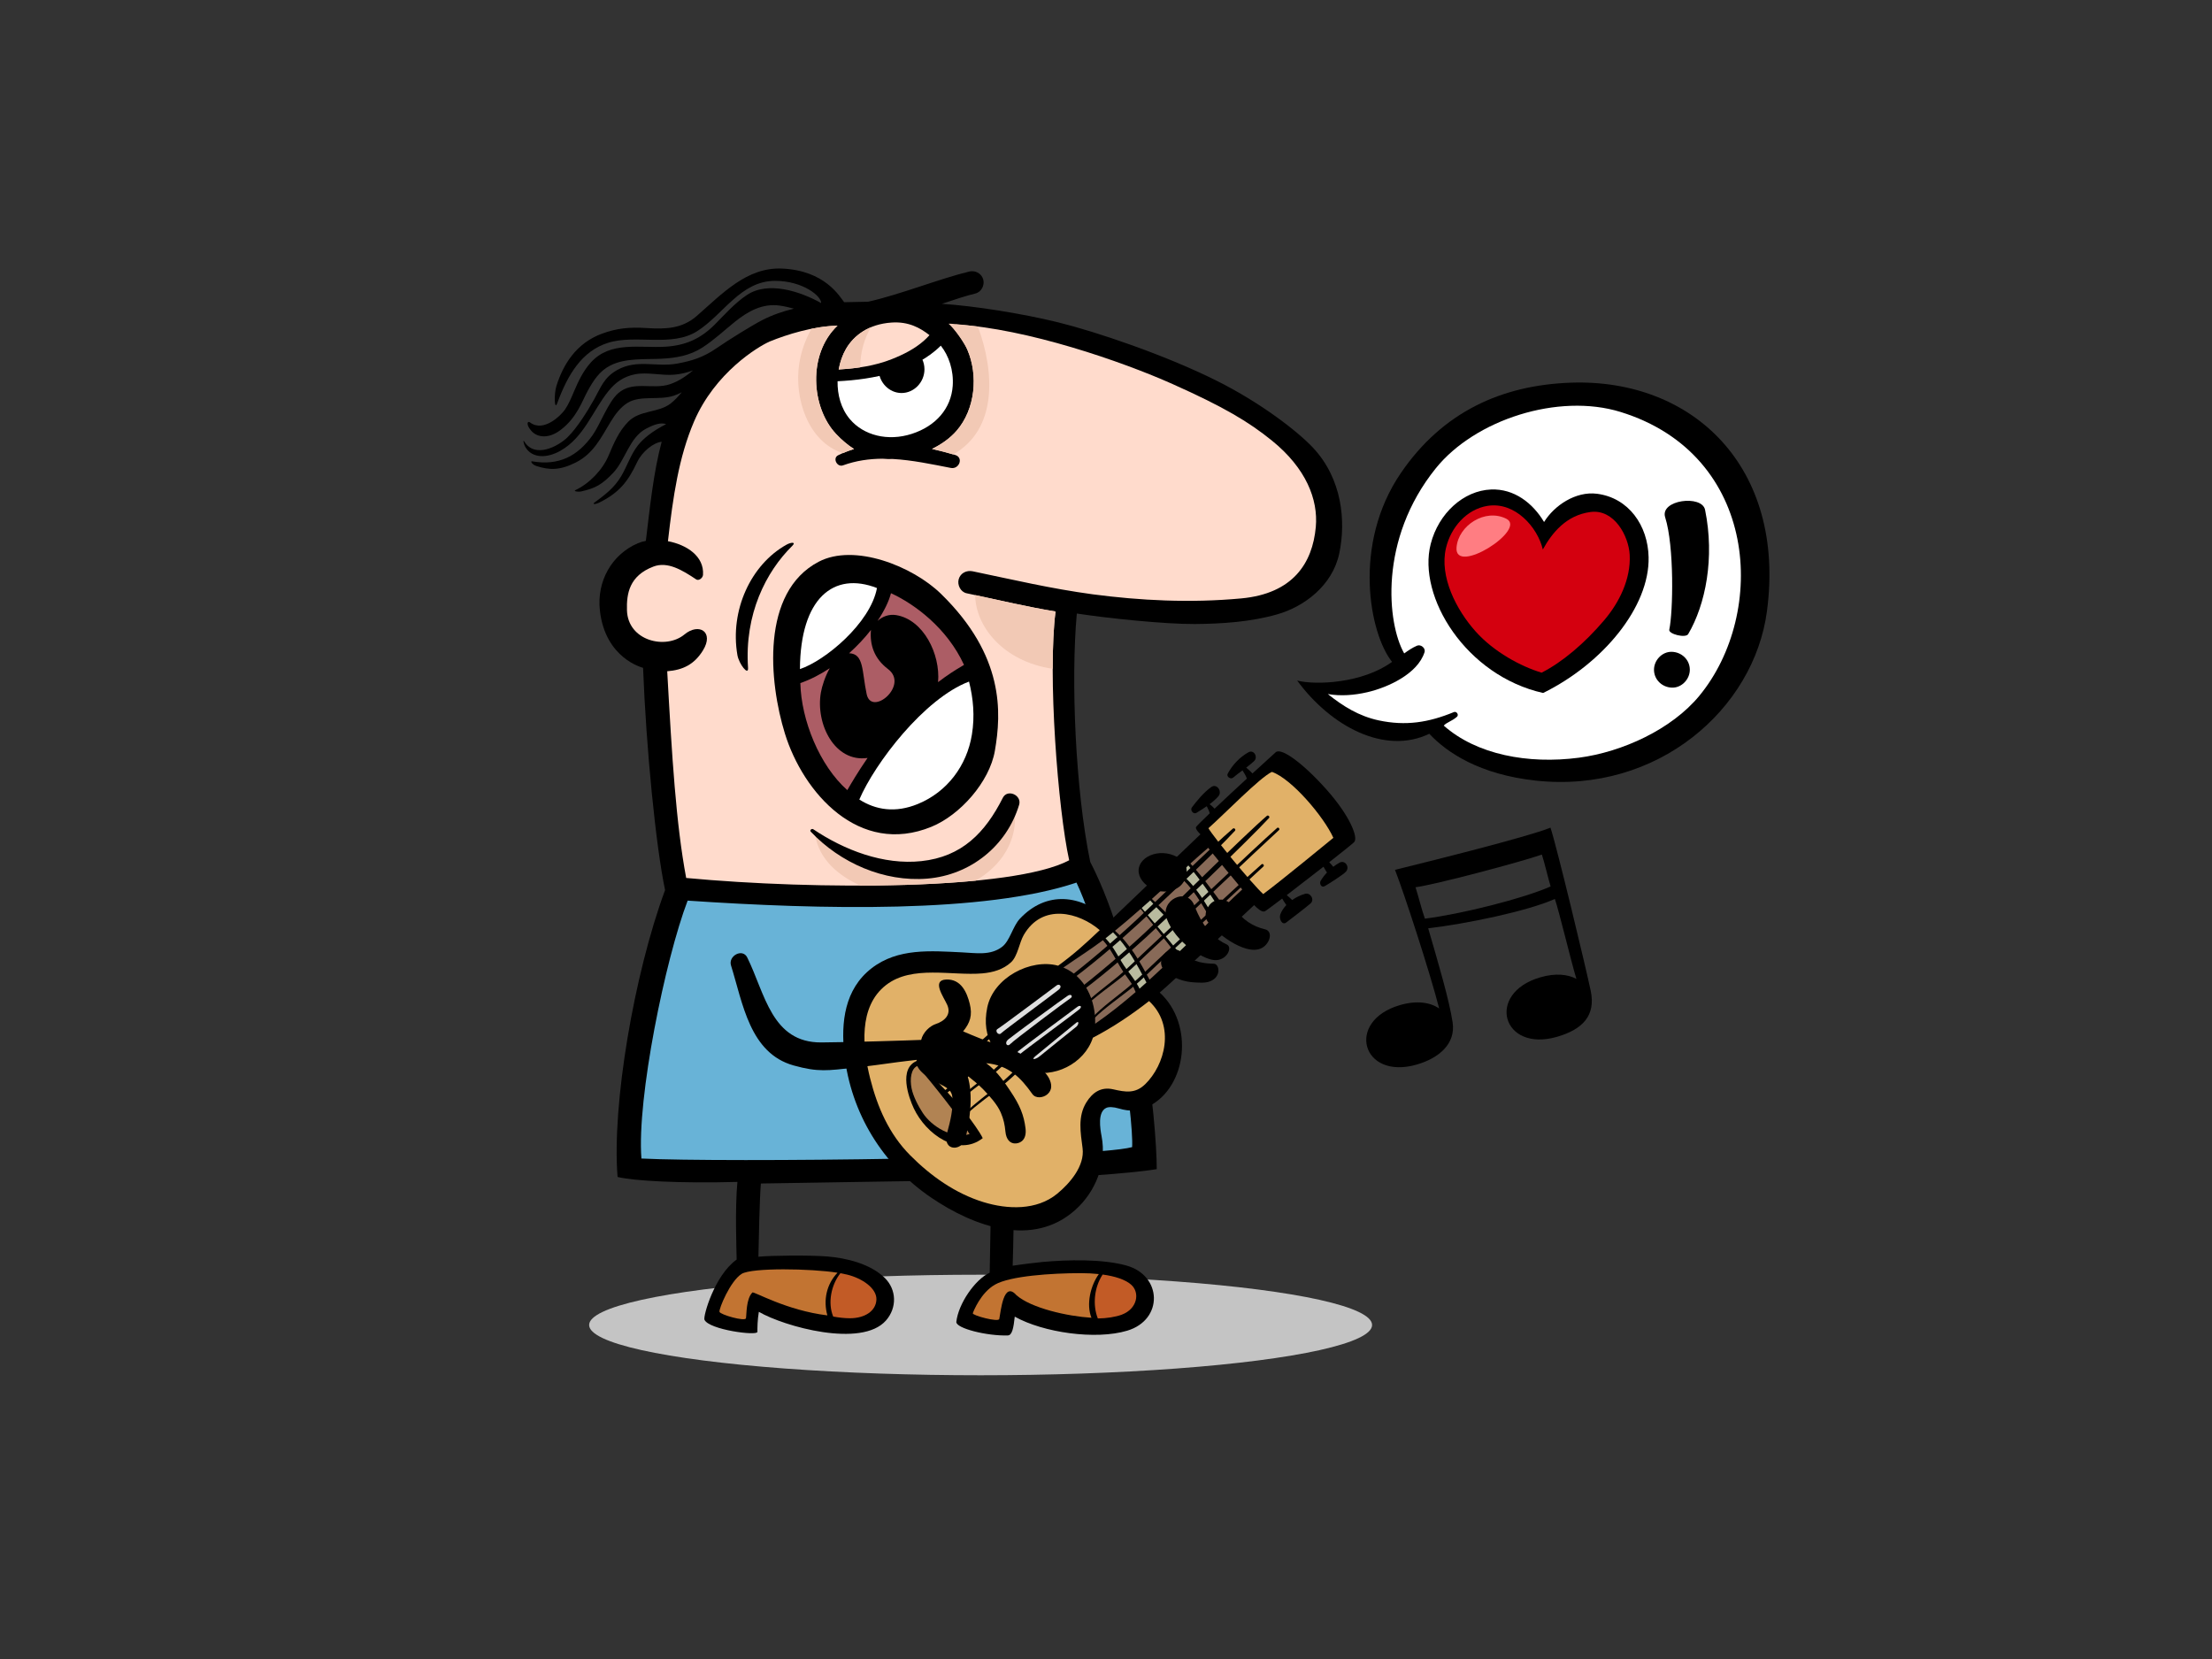 <?xml version="1.0" encoding="utf-8"?>
<!-- Generator: Adobe Illustrator 17.0.0, SVG Export Plug-In . SVG Version: 6.00 Build 0)  -->
<!DOCTYPE svg PUBLIC "-//W3C//DTD SVG 1.1//EN" "http://www.w3.org/Graphics/SVG/1.1/DTD/svg11.dtd">
<svg version="1.1" id="Layer_1" xmlns="http://www.w3.org/2000/svg" xmlns:xlink="http://www.w3.org/1999/xlink" x="0px" y="0px"
	 width="800px" height="600px" viewBox="0 0 800 600" enable-background="new 0 0 800 600" xml:space="preserve">
<rect x="0" y="0" width="800" height="600" fill="#333333" stroke="none"/>
<g>
	<ellipse fill="#C4C4C4" cx="354.651" cy="479.2" rx="141.584" ry="18.182"/>
	<path d="M474.767,161.815c-5.585-5.911-18.797-16.145-34.755-24.123c-18.671-9.336-43.729-17.778-57.445-21.144
		c-13.078-3.207-30.301-5.911-41.923-6.671c4.503-1.518,9.025-2.992,12.077-3.718c2.186-0.518,3.459-2.964,2.879-5.069
		c-0.514-1.87-2.206-3-4.031-3c-0.343,0-0.691,0.041-1.037,0.122c-10.363,2.461-25.089,8.355-36.563,10.909
		c-2.203,0.035-6.437,0.102-8.663,0.178c-1.666-2.122-7.002-11.494-22.487-12.17c-12.658-0.555-21.551,9.031-30.813,17.123
		c-5.313,4.643-11.293,4.831-18.024,4.397c-6.388-0.413-10.955,0.075-16.235,2.012c-9.402,3.448-14.088,11.209-16.512,18.933
		c-0.905,2.887-0.767,9.123,0.303,6.212c3.787-10.3,8.865-18.802,18.33-21.813c10.004-3.183,23.013,1.683,32.314-4.247
		c9.509-6.062,15.688-18.172,28.128-18.172c10.149,0,16.814,5.604,16.664,8.028c-7.527-4.195-19.123-8.061-26.852-2.91
		c-4.34,2.891-7.89,6.933-11.542,10.613c-5.153,5.191-10.6,7.64-17.943,8.085c-9.216,0.561-19.869-2.113-26.927,5.679
		c-2.809,3.103-4.541,6.811-6.164,10.627c-0.965,2.268-1.833,4.381-3.219,6.436c-1.27,1.881-7.637,8.43-12.636,4.642
		c-0.943-0.713-1.575,0.71,0.455,3.03c2.121,2.423,6.211,3.03,10.604-0.303c5.927-4.497,7.759-10.41,9.788-14.095
		c2.085-3.782,4.204-7.156,8.13-9.186c5.471-2.832,12.58-2.182,18.538-2.482c5.317-0.272,10.249-1.112,14.799-4.033
		c4.197-2.693,7.888-6.186,11.76-9.307c4.788-3.86,10.106-6.814,16.432-5.849c1.699,0.259,3.324,0.655,4.928,1.081
		c-3.961,0.952-7.81,2.271-11.46,4.149c-3.604,1.854-11.93,6.998-16.67,10.257c-4.74,3.259-8.857,4.479-13.969,5.438
		c-7.647,1.432-14.568-1.71-21.795,2.339c-4.797,2.685-5.874,6.193-8.362,10.631c-2.384,4.251-6.118,10.265-9.544,13.634
		c-3.41,3.353-11.825,7.85-15.685,1.626c-0.637-1.028-0.233,0.969,0.385,2.01c2.424,4.09,7.754,4.054,12.548,1.378
		c8.643-4.823,11.699-14.46,17.452-21.609c2.586-3.213,5.506-5.274,9.549-6.099c4.584-0.931,9.661,0.539,14.354,0.119
		c2.352-0.208,4.586-0.763,6.737-1.541c-2.562,2.093-5.113,3.906-8.39,5.001c-6.243,2.088-13.427-1.468-18.77,3.319
		c-3.575,3.2-6.463,11.295-9.242,15.191c-5.346,7.491-12.17,11.055-21.826,9.369c-0.763-0.134,0.057,1.214,1.527,1.689
		c4.696,1.514,8.485,1.649,14.285-1.27c6.387-3.215,9.049-8.864,12.574-14.662c1.593-2.62,3.569-5.355,6.24-6.955
		c4.594-2.752,11.314-0.806,16.549-2.507c0.931-0.302,1.932-0.739,2.955-1.262c-1.239,1.456-2.503,2.892-4.009,4.052
		c-4.546,3.502-11.104,2.272-15.356,6.607c-3.401,3.467-5.21,7.772-7.072,12.186c-2.214,5.242-6.971,10.171-12.059,12.56
		c-0.811,0.381,1.075,0.682,1.952,0.491c5.432-1.178,7.768-2.612,11.664-6.666c4.457-4.635,5.935-12.897,11.968-16.057
		c3.181-1.665,5.302-2.272,7.271-1.665c-5.302,2.727-8.355,5.342-10.213,7.692c-2.536,3.21-3.958,7.6-6.007,11.085
		c-2.539,4.314-5.918,6.79-9.839,9.7c-0.546,0.405,0.154,0.758,1.972-0.149c7.096-3.548,10.265-7.499,13.581-14.546
		c1.82-3.869,5.961-7.116,8.89-7.397c-2.937,10.851-4.247,23.64-5.726,35.857c-1.041,0.192-2.017,0.469-2.888,0.845
		c-9.537,4.108-14.876,13.815-13.748,24.212c1.899,17.513,15.496,20.793,15.627,20.842c1.124,29.073,4.603,64.404,7.958,80.382
		c-11.19,30.274-19.282,77.704-17.177,103.761c5.916,1.422,22.498,2.355,43.339,1.789c-0.899,9.476-0.333,24.281-0.272,28.085
		c-8.024,5.693-12.168,20.529-11.648,21.743c1.553,3.621,19.155,5.954,19.155,4.398c0-1.551,0-4.141,0.516-7.246
		c9.172,5.333,37.149,13.146,45.96,3.159c4.08-4.624,3.848-11.163-0.331-15.325c-5.236-5.215-14.003-7.313-21.064-7.866
		c-6.153-0.478-20.122-0.365-24.716,0.113c0.125-6.105,0.4-20.572,0.887-26.483c4.583-0.116,78.922-1.235,83.412-1.32
		c-0.092,4.891-0.609,27.883-0.656,33.567c-5.333,2.506-11.333,11.22-12.062,17.778c-0.259,2.329,11.13,5.179,18.636,4.918
		c1.574-0.054,2.071-2.846,2.489-6.795c10.287,5.765,29.26,8.516,40.706,5.067c13.103-3.946,12.644-19.935-0.308-23.546
		c-8.798-2.452-21.442-2.104-30.452-1.284c-1.761,0.16-6.904,0.763-10.7,1.347c0.268-6.631,0.533-26.51,0.596-31.239
		c16.543-0.424,41.812-2.043,51.514-3.699c-0.042-17.162-5.694-75.554-24.057-111.12c-5.394-26.129-7.028-65.864-4.851-89.816
		c11.077,1.702,31.802,3.861,42.647,3.791c9.959-0.067,20.196-0.763,29.82-3.493c9.659-2.74,19.992-10.362,22.451-22.04
		C486.822,188.471,485.424,173.093,474.767,161.815z"/>
	<path fill="#FFDBCC" d="M305.979,126.16c2.79-4.786,8.109-8.948,16.496-9.507c6.098-0.407,10.257,1.883,13.688,4.562
		c-0.627,0.69-1.285,1.36-2.002,1.994c-3.387,2.994-7.504,5.05-11.677,6.701c-6.06,2.396-12.632,3.35-19.162,3.718
		C303.821,130.854,304.747,128.27,305.979,126.16z"/>
	<path fill="#FFFFFF" d="M340.249,125.011c2.871,3.572,4.719,8.911,4.314,14.568c-0.577,8.101-6.026,14.502-14.819,17.336
		c-8.667,2.795-17.402,0.556-22.368-5.312c-3.25-3.842-4.535-8.854-4.459-13.718C315.819,137.283,331.051,134.243,340.249,125.011z"
		/>
	<path fill="#C25B26" d="M306.355,460.974c5.494,1.33,10.783,4.977,10.612,9.058c-0.172,4.084-4.141,6.731-9.577,6.731
		c-1.91,0-3.943-0.232-6.045-0.61c-2.054-4.939-0.74-11.452,2.597-15.674C304.818,460.633,305.632,460.797,306.355,460.974z"/>
	<path fill="#C27432" d="M302.898,460.301c-3.96,4.101-5.211,9.92-3.667,15.425c-14.822-1.784-26.634-8.765-27.116-8.282
		c-2.329,2.329-2.071,8.023-2.329,9.318c-0.258,1.293-9.317-1.295-9.576-2.33c-0.26-1.036,3.882-11.13,8.023-13.718
		C271.888,458.431,293.283,458.766,302.898,460.301z"/>
	<path fill="#C25B26" d="M409.073,464.597c3.275,2.851,2.309,8.743-3.366,10.871c-2.132,0.801-5.507,1.351-8.657,1.368
		c-1.911-4.78-1.364-11.196,1.74-15.881C403.243,461.566,406.954,462.753,409.073,464.597z"/>
	<path fill="#C27432" d="M390.954,460.454c2.233,0,4.405,0.111,6.45,0.332c-3.034,4.241-4.608,10.96-2.666,15.801
		c-8.576-0.518-21.801-3.459-27.155-8.19c-4.65-5.276-5.628,5.868-6.179,8.622c-0.26,1.295-9.835-1.294-9.577-2.069
		c0.258-0.777,2.899-7.426,8.024-10.354C365.286,461.49,380.071,460.454,390.954,460.454z"/>
	<path fill="#68B3D7" d="M389.326,319.195c13.314,28.395,20.752,85.621,20.124,95.679c-15.708,4.165-148.705,5.585-177.471,4.122
		c-1.688-21.749,8.604-72.003,16.714-93.274C296.817,328.977,356.192,330.359,389.326,319.195z"/>
	<path fill="#FFDBCC" d="M475.877,190.6c-1.197,13.165-8.338,24.085-26.926,25.82c-18.589,1.734-36.708,0.76-53.76-1.479
		c-15.3-2.082-28.292-5.182-43.401-8.322c-2.196-0.458-4.443,0.612-5.069,2.879c-0.565,2.056,0.679,4.611,2.879,5.069
		c11.395,2.366,20.684,4.691,32.151,6.596c-2.918,22.499,0.892,71.763,4.934,89.968c-20.365,10.823-91.708,10.788-138.519,6.398
		c-3.69-19.69-5.125-43.61-6.856-74.763c5.593-0.447,9.718-2.382,12.895-7.486c4.197-6.745-1.405-10.175-6.656-5.824
		c-6.803,5.638-20.477,2.32-20.8-8.737c-0.175-6.007,0.832-12.48,9.568-15.808c5.111-1.947,10.4,1.247,15.5,4.657
		c0.86,0.574,2.357-0.48,2.439-1.675c0.458-6.734-5.928-10.885-12.685-12.162c1.85-16.164,3.918-30.403,9.441-43.287
		c7.56-17.638,23.028-27.025,27.374-28.94c6.257-2.542,15.602-5.493,24.519-5.735c-10.923,10.337-9.506,29.637-0.56,39.144
		c2.173,2.309,4.336,4.108,6.533,5.482c-1.943,0.594-3.864,1.328-5.751,2.258c-2.105,1.036-0.388,4.433,1.758,3.652
		c4.708-1.711,9.483-2.372,14.281-2.406c1.235,0.119,2.5,0.148,3.798,0.105c6.993,0.394,14.01,1.888,20.913,3.231
		c3.026,0.586,4.715-3.752,1.575-4.686c-2.747-0.818-5.544-1.564-8.366-2.188c3.27-1.6,6.441-3.764,8.876-6.566
		c6.804-7.824,7.851-20.117,3.923-29.265c-1.063-2.474-3.019-5.433-4.962-7.747c0.257-0.467,0.5-0.949,0.732-1.438
		c25.667,1.464,60.155,13.389,78.4,21.541c18.75,8.378,27.583,13.687,35.962,20.468C472.364,169.351,476.781,180.659,475.877,190.6z
		"/>
	<path fill="#F2C9B5" d="M314.98,118.359c-4.205,1.759-7.159,4.64-9.001,7.801c-1.231,2.11-2.158,4.694-2.658,7.468
		c2.598-0.146,5.201-0.391,7.778-0.779C311.151,127.332,312.564,122.518,314.98,118.359z"/>
	<path fill="#F2C9B5" d="M352.695,215.222c0.046,10.861,9.634,23.915,28.028,26.655c-0.003-7.956,0.306-15.153,1.027-20.713
		C371.344,219.435,362.715,217.361,352.695,215.222z"/>
	<path fill="#F2C9B5" d="M302.343,156.915c-8.946-9.507-10.363-28.808,0.56-39.144c-3.129,0.084-6.309,0.507-9.391,1.125
		c-2.271,3.919-3.802,8.311-4.48,12.804c-1.819,12.034,2.968,27.985,15.774,32.186c1.344-0.577,2.702-1.069,4.071-1.489
		C306.679,161.023,304.516,159.224,302.343,156.915z"/>
	<path fill="#F2C9B5" d="M337.085,162.363c2.578,0.57,5.13,1.25,7.647,1.985c16.109-9.078,15.006-29.902,8.933-46.249
		c-2.742-0.346-9.992-1.171-10.586-1.009c2.162,1.866,5.743,6.968,6.806,9.442c3.927,9.148,2.881,21.441-3.923,29.265
		C343.526,158.598,340.354,160.763,337.085,162.363z"/>
	<path fill="#F2C9B5" d="M363.842,307.887c3.873-6.717,4.073-13.669,1.773-20.313c-4.804,11.274-13.959,20.139-26.531,23.403
		c-15.395,3.998-31.399,0.237-44.222-8.754c1.398,8.381,8.092,14.406,16.357,18.067c14.808-0.035,29.198-0.585,41.642-1.785
		C357.336,315.874,361.253,312.379,363.842,307.887z"/>
	<path d="M340.353,214.804c-10.33-10.089-31.364-18.398-44.275-11.635c-20.994,10.996-17.973,43.465-12.204,62.131
		c6.589,21.317,26.763,44.474,53.015,33.705c10.392-4.262,20.979-16.251,22.916-27.444
		C362.203,257.705,363.268,237.188,340.353,214.804z"/>
	<path fill="#AC5D65" d="M348.65,240.47c-3.313,1.885-6.437,3.993-9.384,6.236c0.891-10.189-5.33-22.615-15.118-24.239
		c-2.596-0.432-4.98,0.47-6.775,2.086c2.403-3.575,4.099-7.046,4.86-10.014C330.701,218.426,342.485,227.062,348.65,240.47z"/>
	<path fill="#AC5D65" d="M321.168,241.983c7.73,5.86-5.96,17.322-7.727,9.061c-1.769-8.262-0.904-14.626-6.363-14.788
		c2.977-2.66,5.655-5.538,7.917-8.43C314.506,233.191,316.155,238.184,321.168,241.983z"/>
	<path fill="#FFFFFF" d="M317.17,212.673c-2.398,12.79-18.918,26.38-27.863,29.305C289.458,216.403,301.449,206.544,317.17,212.673z
		"/>
	<path fill="#AC5D65" d="M289.458,247.047c3.687-1.281,7.269-3.146,10.635-5.38c-1.71,3.014-2.827,6.588-3.211,8.808
		c-1.971,11.382,5.009,25.356,16.886,23.645c-3.532,5.109-5.991,9.336-7.327,11.637
		C296.387,276.891,289.765,260.405,289.458,247.047z"/>
	<path fill="#FFFFFF" d="M351.501,265.674c-1.822,11.254-8.956,20.759-19.551,25.101c-8.179,3.351-15.256,2.142-21.161-1.618
		c5.582-13.065,23.435-36.514,39.67-42.656C352.001,252.649,352.591,258.94,351.501,265.674z"/>
	<path d="M362.685,288.536c-6.381,12.654-14.822,21.342-29.481,22.904c-13.721,1.462-27.845-3.992-39.062-11.522
		c-0.562-0.377-1.419,0.338-0.898,0.888c10.684,11.29,26.471,18.256,42.158,16.952c15.534-1.292,28.675-11.77,33.182-26.699
		C369.632,287.587,364.361,285.211,362.685,288.536z"/>
	<path d="M284.41,197.013c-12.793,7.14-20.525,23.688-17.715,39.918c0.553,3.194,4.056,7.718,3.843,4.576
		c-1.317-19.431,6.5-34.722,15.979-44.072C288.034,195.941,286.119,196.06,284.41,197.013z"/>
	<g>
		<g>
			<path d="M479.815,285.621c-8.347-9.391-16.396-15.382-18.433-13.564c-1.467,1.309-4.659,4.219-8.402,7.661
				c-0.123-0.154-1.614-1.595-2.288-2.095c0.996-0.748,1.978-1.513,2.877-2.368c1.497-1.425-0.061-4.294-2.047-3.185
				c-3.163,1.769-5.763,4.524-7.489,7.696c-0.612,1.125,1.057,2.242,1.962,1.457c1.07-0.928,2.221-1.767,3.369-2.606
				c0.566,0.939,1.204,1.839,1.552,2.883c0.01,0.03,0.027,0.054,0.039,0.084c-3.939,3.634-8.23,7.621-11.685,10.886
				c-0.33-0.343-0.654-0.693-1.025-1.006c-0.257-0.216-0.528-0.41-0.801-0.605c1.173-0.874,2.277-1.821,3.203-2.884
				c1.509-1.732-0.569-4.802-2.619-3.308c-2.701,1.966-4.932,4.675-6.95,7.316c-0.777,1.014,0.505,2.685,1.662,1.974
				c1.211-0.747,2.48-1.53,3.706-2.379c0.085,0.184,0.173,0.367,0.261,0.551c0.292,0.62,0.657,1.33,0.809,2.007
				c-2.943,2.808-4.949,4.799-4.998,5.047c-0.175,0.871,1.638,2.546,1.638,2.546s-28.968,27.713-32.642,31.239
				c-10.556-9.787-23.176-10.791-32.661-0.699c-2.606,2.771-3.59,8.021-6.472,10.194c-4.229,3.186-9.371,2.209-14.438,1.969
				c-11.281-0.536-23.209-1.608-32.706,5.738c-9.786,7.57-11.149,19.574-9.875,31.085c2.364,21.339,13.866,39.996,31.511,51.944
				c15.429,10.446,36.615,18.129,51.997,4.403c7.439-6.638,11.412-16.817,9.544-26.602c-0.552-2.89-1.502-8.795,1.65-10.307
				c0.884-0.424,2.52-0.408,4.63,0.216c3.882,1.154,7.117,1.035,10.711-0.755c13.867-6.904,16.59-29.674,4.02-41.186
				c4.209-3.463,32.35-29.995,34.15-31.628c1.2,1.233,2.764,2.624,3.808,2.275c0.292-0.097,2.817-1.961,6.339-4.634
				c0.176,0.302,0.343,0.604,0.541,0.9c0.309,0.456,0.607,0.979,0.954,1.451c-0.911,0.972-1.669,2.063-2.141,3.269
				c-0.638,1.627,0.59,4.225,2.132,3.014c2.435-1.913,6.434-4.869,8.752-6.863c1.586-1.367-0.01-4.035-1.975-3.488
				c-1.589,0.44-3.207,1.22-4.655,2.24c-0.437-0.454-0.941-0.856-1.391-1.281c-0.184-0.175-0.381-0.33-0.571-0.493
				c4.005-3.056,8.916-6.852,13.284-10.267c0.037,0.059,0.074,0.114,0.11,0.172c0.389,0.634,0.711,1.327,1.166,1.908
				c-0.9,0.958-1.699,1.994-2.311,3.056c-0.535,0.923,0.234,2.582,1.462,1.897c1.286-0.717,6.539-4.016,7.676-5.228
				c1.522-1.624-0.23-4.4-2.328-3.256c-0.759,0.413-1.511,0.919-2.237,1.479c-0.429-0.599-1.001-1.154-1.459-1.657
				c4.668-3.664,8.353-6.617,8.997-7.26C491.353,302.948,488.162,295.011,479.815,285.621z"/>
			<path fill="#B9BB9F" d="M399.968,339.237c0.87-0.672,1.721-1.367,2.577-2.055c5.265,5.257,8.671,11.617,12.089,18.136
				c-0.836,0.75-1.665,1.51-2.51,2.25c-0.257-0.609-0.64-1.196-0.931-1.691c-1.112-1.886-2.488-3.618-3.786-5.376
				c-2.682-3.639-4.417-7.92-7.575-11.163C399.877,339.304,399.923,339.272,399.968,339.237z"/>
			<path fill="#886A58" d="M384.591,349.927c4.746-3.326,9.632-6.391,14.281-9.881c2.983,3.204,4.801,7.41,7.147,11.063
				c0.972,1.514,2.121,2.916,3.107,4.422c0.691,1.055,1.093,2.166,1.591,3.259c-4.692,4.052-9.533,7.925-14.645,11.459
				C396.367,361.964,392.446,353.165,384.591,349.927z"/>
			<path fill="#DFDFDF" d="M386.221,360.084c1.337-0.801,1.873,0.402,0.936,0.936c-0.936,0.536-20.713,15.369-21.783,16.572
				c-1.069,1.203-2.268-0.35-0.802-1.605C366.041,374.733,384.885,360.886,386.221,360.084z"/>
			<path fill="#DFDFDF" d="M362.033,373.716c-0.935,0.934-2.405-0.936-1.203-1.605c1.203-0.667,20.447-15.101,21.382-15.768
				c0.936-0.667,2.139,0.4,0.668,1.603C381.411,359.149,362.968,372.78,362.033,373.716z"/>
			<path fill="#DFDFDF" d="M389.697,364.093c0.935-0.667,1.87-0.134,0.667,0.936c-1.203,1.071-20.446,15.236-21.249,16.036
				c-0.802,0.803-2.005,0.134-0.802-0.936C369.517,379.062,388.762,364.762,389.697,364.093z"/>
			<path fill="#DFDFDF" d="M389.295,369.841c1.069-0.803,0.802,0.801,0,1.47c-0.802,0.667-11.358,9.088-13.096,10.558
				c-1.737,1.47-3.57,1.589-1.603,0C376.562,380.28,388.227,370.643,389.295,369.841z"/>
			<path fill="#E1B168" d="M414.179,392.114c-3.593,3.499-7.147,2.865-11.562,1.856c-4.382-1.003-7.461,1.1-9.695,4.678
				c-3.219,5.155-2.106,11.023-1.39,16.639c0.813,6.375-4.546,12.63-9.171,16.435c-7.45,6.13-18.009,5.706-26.713,3.03
				c-10.142-3.115-19.101-9.495-26.508-16.966c-7.607-7.672-11.813-17.365-14.43-27.727c-2.773-10.985-4.336-26.013,5.751-33.815
				c9.454-7.314,23.821-3.257,34.801-4.205c3.843-0.332,7.577-1.395,10.433-4.05c2.361-2.196,2.958-7.079,4.551-9.827
				c6.774-11.69,20.014-8.199,27.492-1.767c-5.333,5.052-9.282,8.651-15.056,12.871c-0.035-0.008-0.068-0.024-0.103-0.033
				c-9.782-2.625-23.304,4.286-25.531,15.159c-2.229,10.872,2.782,19.129,14.269,22.822c9.767,3.14,20.903-2.558,23.94-11.913
				c7.232-3.757,13.939-8.276,20.317-13.248C425.212,371.002,421.283,385.194,414.179,392.114z"/>
			<path fill="#886A58" d="M415.754,354.316c-3.478-6.417-6.968-12.841-12.519-17.684c3.16-2.566,6.241-5.23,9.297-7.918
				c4.334,5.469,8.636,10.967,12.961,16.445C422.281,348.247,419.051,351.32,415.754,354.316z"/>
			<path fill="#B9BB9F" d="M429.538,341.259c-1.084,1.055-2.18,2.099-3.269,3.151c-4.3-5.465-8.882-10.715-13.361-16.027
				c0.994-0.876,1.985-1.756,2.977-2.635c0.037-0.033,0.074-0.068,0.113-0.102c4.526,5.212,9.78,9.746,13.777,15.379
				C429.697,341.101,429.616,341.182,429.538,341.259z"/>
			<path fill="#886A58" d="M430.707,340.105c-3.985-5.562-9.244-10.198-14.115-14.999c3.15-2.811,6.252-5.673,9.35-8.543
				c5.354,4.127,8.692,10.335,12.051,16.159C435.548,335.223,433.128,337.713,430.707,340.105z"/>
			<path fill="#B9BB9F" d="M439.008,331.685c-3.422-5.759-6.882-11.84-12.279-15.851c1.019-0.946,2.04-1.889,3.061-2.833
				c2.247,2.7,4.381,5.487,6.419,8.352c1.815,2.554,3.451,5.268,5.262,7.834C440.645,330.018,439.825,330.852,439.008,331.685z"/>
			<path fill="#886A58" d="M442.689,327.972c-1.649-2.525-3.54-4.945-5.316-7.338c-2.145-2.891-4.414-5.671-6.858-8.308
				c0.202-0.184,0.403-0.373,0.605-0.558c1.877-1.734,3.861-3.431,5.845-5.148c1.351,1.81,2.879,3.52,4.214,5.21
				c2.584,3.27,5.455,6.504,8.084,9.85C447.021,323.711,444.839,325.829,442.689,327.972z"/>
			<path fill="#E1B168" d="M456.861,323.356c-3.911-3.555-17.911-20.519-19.823-23.823c5.436-4.775,18.685-18.426,22.962-20.371
				c7.121,2.46,18.772,16.197,22.23,23.853C481.155,303.895,462.625,319.125,456.861,323.356z"/>
			<path d="M445.878,299.681c-7.886,6.688-27.305,25.968-34.877,33.019c-7.762,7.225-17.887,15.843-26.309,22.27
				c-0.593,0.454,0.149,1.305,0.743,0.882c8.424-5.996,18.368-14.497,25.993-21.49c7.814-7.165,28.055-26.073,35.225-33.907
				C447.081,299.988,446.349,299.281,445.878,299.681z"/>
			<path d="M461.895,299.427c-8.281,7.305-37.848,35.525-45.969,43.011c-3.824,3.524-7.48,7.294-11.477,10.615
				c-3.613,3-9.602,7.311-12.785,10.813c-0.301,0.33,0.172,0.823,0.486,0.499c3.423-3.548,9.681-7.898,13.504-10.961
				c4.104-3.292,7.844-7.163,11.722-10.726c7.904-7.263,37.282-35.227,45.198-42.477
				C463.005,299.805,462.336,299.039,461.895,299.427z"/>
			<path d="M458.185,295.068c-7.884,6.69-36.429,35.094-44,42.145c-7.763,7.227-17.888,15.844-26.31,22.271
				c-0.594,0.453,0.149,1.305,0.742,0.882c8.424-5.996,18.367-14.497,25.993-21.489c7.813-7.165,37.18-35.2,44.351-43.033
				C459.389,295.376,458.659,294.668,458.185,295.068z"/>
			<path d="M456.272,312.581c-8.283,7.307-28.724,26.399-36.847,33.886c-3.821,3.525-7.48,7.294-11.476,10.615
				c-3.613,3-9.602,7.311-12.785,10.812c-0.3,0.332,0.173,0.825,0.486,0.501c3.423-3.548,9.681-7.897,13.504-10.961
				c4.105-3.292,7.845-7.163,11.723-10.728c7.905-7.263,28.156-26.1,36.071-33.349C457.38,312.961,456.71,312.193,456.272,312.581z"
				/>
			<path d="M362.204,392.907c2.976-2.385,5.76-5.077,8.543-7.734c-0.375-0.18-0.742-0.367-1.102-0.566
				c-2.833,2.706-5.644,5.454-8.647,7.948c-3.302,2.743-8.583,6.579-11.899,9.892c-0.974-1.182-1.968-2.353-2.979-3.517
				c3.537-3.359,9.081-7.244,12.584-10.054c2.59-2.077,5.033-4.386,7.458-6.703c-0.304-0.253-0.599-0.51-0.886-0.768
				c-2.541,2.434-5.082,4.88-7.778,7.119c-3.289,2.733-8.544,6.55-11.861,9.854c-0.969-1.106-1.951-2.203-2.945-3.288
				c6.464-4.685,13.688-10.691,20.056-16.324c-0.314-0.389-0.597-0.798-0.88-1.204c-6.407,5.711-13.613,11.745-19.98,16.652
				c-0.995-1.073-1.997-2.131-3.009-3.177c6.718-4.815,14.335-11.152,20.976-17.042c-0.212-0.47-0.416-0.955-0.604-1.454
				c-6.759,6.049-14.48,12.518-21.188,17.653c-1.896-1.937-4.892-5.02-6.339-6.567c-6.916,2.72-3.056,13.34-1.264,17.165
				c4.437,9.477,16.114,17.753,24.956,10.837c-0.89-1.977-4.293-6.72-5.846-8.619C353.103,399.638,358.684,395.729,362.204,392.907z
				"/>
			<path fill="#B18353" d="M350.655,410.154c-6.193,1.923-13.736-2.797-16.891-7.594c-1.642-2.498-3.49-6.027-4.081-8.957
				c-0.666-3.294-0.227-7.141,2.117-8.091C337.165,391.79,346.913,403.921,350.655,410.154z"/>
		</g>
		<g>
			<path d="M457.524,336.097c-4.355-1.05-8.128-3.3-11.175-7.85c-1.642-2.457-4.548-3.741-7.316-2.291
				c-2.351,1.231-4.004,4.899-2.291,7.317c2.703,3.812,13.244,12.282,19.211,9.779C459.202,341.692,460.669,336.855,457.524,336.097
				z"/>
			<path d="M443.68,341.579c-7.751-3.599-10.527-11.19-11.806-14.276c-2.732-6.596-12.393-1.723-9.912,4.945
				c3.125,8.392,12.748,14.579,17.166,14.984C443.544,347.638,445.991,342.652,443.68,341.579z"/>
			<path d="M439.022,348.543c-2.948-0.063-7.495-0.348-11.2-3.772c-4.956-4.581-11.204,3.075-5.883,6.947
				c3.076,2.239,6.335,3.393,10.128,3.586c1.827,0.092,3.818,0.27,5.525-0.381C441.887,353.278,440.988,348.587,439.022,348.543z"/>
		</g>
		<path d="M426.294,320.854c2.862-1.924,4.371-7.502,0.763-10.094c-6.446-4.634-15.131-1.438-15.267,4.027
			C411.662,319.997,419.927,325.136,426.294,320.854z"/>
	</g>
	<path d="M331.245,126.918c-2.855,2.164-6.061,3.866-9.441,5.012c-1.289,0.717-2.627,1.338-4.029,1.821
		c0.108,4.594,3.826,8.389,8.28,8.389c4.522,0,8.29-3.904,8.29-8.59C334.345,130.89,333.12,128.502,331.245,126.918z"/>
	<path d="M379.369,389.923c-1.858-3.607-9.951-9.819-17.244-11.735c-4.285-1.128-9.979-3.544-13.803-5.177
		c2.508-3.081,3.448-5.79,2.394-10.005c-1.002-4.008-3.072-8.951-8.482-8.749c-5.41,0.2-1.002,6.212,0.327,9.143
		c1.627,3.593-1.025,5.929-4.133,6.952c-2.042,0.674-4.578,2.881-5.276,5.744c-4.609,0.2-26.462,0.871-36.138,0.917
		c-17.958,0.087-20.314-17.653-26.757-30.719c-1.707-3.461-6.957-0.574-5.877,2.873c4.249,13.545,6.711,31.711,22.648,36.171
		c8.994,2.517,12.493,1.805,21.638,0.841c5.389-0.567,10.758-1.328,16.126-2.061c2.318-0.318,4.367-0.51,6.758-0.807
		c-0.628,2.339,1.604,4.559,4.007,6.21c5.017,3.451,8.741,3.501,8.904,7.666c0.162,4.131-0.502,7.405-2.091,13.173
		c-0.488,1.775,0.066,4.001,1.737,4.543c2.271,0.734,4.459-1.036,4.942-2.806c1.559-5.709,3.157-16.103,0.823-23.092
		c2.225,1.807,3.593,2.867,5.635,4.885c2.418,2.52,5.171,5.539,6.44,8.503c1.034,2.414,1.438,4.322,1.687,6.927
		c0.262,2.749,1.681,4.384,3.791,4.221c1.969-0.153,3.944-1.63,3.466-5.479c-0.586-4.718-1.981-8.298-5.557-13.578
		c-1.748-2.582-4.667-7.129-8.67-9.97c8.148,0.734,12.489,5.209,16.697,11.154c1.225,1.732,3.977,1.393,5.477,0.067
		C380.571,394.197,380.505,392.127,379.369,389.923z"/>
	<g>
		<path d="M516.929,265.379c6.307,6.744,18.111,14.74,38.548,16.942c44.05,4.75,78.87-25.92,83.56-61.237
			c6.924-52.136-26.768-84.224-70.874-82.686c-25.108,0.876-46.435,10.59-61.532,32.696c-17.594,25.76-11.339,58.113-3.176,68.275
			c-10.594,7.745-27.556,8.514-34.314,6.761C481.291,262.685,500.778,273.146,516.929,265.379z"/>
		<path fill="#FFFFFF" d="M515.203,235.875c0.471-1.484-1.354-2.941-2.721-2.352c-1.679,0.721-3.168,1.734-4.634,2.797
			c-6.14-10.728-9.332-41.221,11.438-66.965c14.192-17.589,44.325-27.309,66.8-20.367c50.101,15.479,53.103,72.772,28.512,102.646
			c-9.965,12.104-27.819,20.332-43.583,22.402c-18.404,2.417-37.002-1.124-48.857-11.603c0.921-1.142,3.042-1.641,4.779-3.215
			c0.778-0.709-0.164-2.08-1.108-1.689c-9.136,3.776-17.445,5.096-27.219,3.002c-7.187-1.54-12.968-5.18-18.377-9.517
			c4.623,0.799,9.491,0.442,14.302-0.674C501.963,248.621,512.721,243.704,515.203,235.875z"/>
	</g>
	<g>
		<g>
			<path d="M577.582,178.576c-7.712-0.993-15.469,4.241-19.147,10.214c-4.077-6.839-10.816-12.101-19.182-11.759
				c-9.897,0.402-18.973,8.544-21.828,19.739c-4.85,19.034,12.725,47.592,40.676,53.857c21.748-10.731,38.521-31.19,38.139-49.104
				C595.995,190.068,589.061,180.054,577.582,178.576z"/>
			<path fill="#D4000F" d="M589.402,200.69c0.435,8.76-3.781,17.192-9.142,23.524c-7.198,8.501-15.333,15.328-22.725,19.07
				c-7.48-2.264-17.189-7.446-23.861-14.913c-6.984-7.805-13.14-19.804-10.725-30.136c1.761-7.538,7.507-14.082,15.043-15.282
				c9.97-1.587,18.128,7.778,19.992,15.776c3.337-6.011,8.443-12.385,17.243-13.559C583.829,184.026,589.062,193.905,589.402,200.69
				z"/>
		</g>
		<path fill="#FF7D82" d="M526.772,197.992c0.644-7.932,10.332-14.255,18.021-10.372
			C552.481,191.501,525.931,208.378,526.772,197.992z"/>
	</g>
	<g>
		<path d="M616.657,184.366c-1.126-5.506-16.442-3.626-14.421,2.746c3.321,10.472,2.871,34.22,1.48,40.618
			c-0.346,1.587,5.932,3.157,6.845,1.599C616.843,218.616,620.212,201.777,616.657,184.366z"/>
		<path d="M604.593,235.738c-3.528-0.07-6.443,3.111-6.401,6.555c0.045,3.615,3.029,6.332,6.555,6.402
			c3.53,0.07,6.443-3.113,6.401-6.556C611.103,238.525,608.121,235.81,604.593,235.738z"/>
	</g>
	<path d="M560.75,299.335c-8.462,3.435-44.631,12.388-56.231,15.258c3.122,7.939,12.555,36.759,15.984,50.15
		c-3.139-2.185-7.973-3.034-14.148-1.247c-19.875,5.741-13.872,27.27,6.017,21.522c7.91-2.285,14.175-7.41,12.987-15.279
		c-1.216-8.042-5.13-21.245-8.833-34.002c13.659-1.603,35.946-6.186,45.806-10.62c1.432,4.036,5.978,23.024,7.793,28.908
		c-3.121-1.659-7.542-2.156-13.026-0.57c-19.875,5.743-13.872,27.271,6.015,21.525c9.367-2.708,14.065-7.754,12.184-16.671
		C573.419,349.393,562.915,305.7,560.75,299.335z M515.325,332.244c-1.326-3.895-1.974-6.79-3.376-11.363
		c6.886-0.853,38.386-9.228,45.696-11.814c0.887,2.728,2.407,9.086,3.158,11.528C550.921,324.968,528.519,330.593,515.325,332.244z"
		/>
</g>
</svg>
